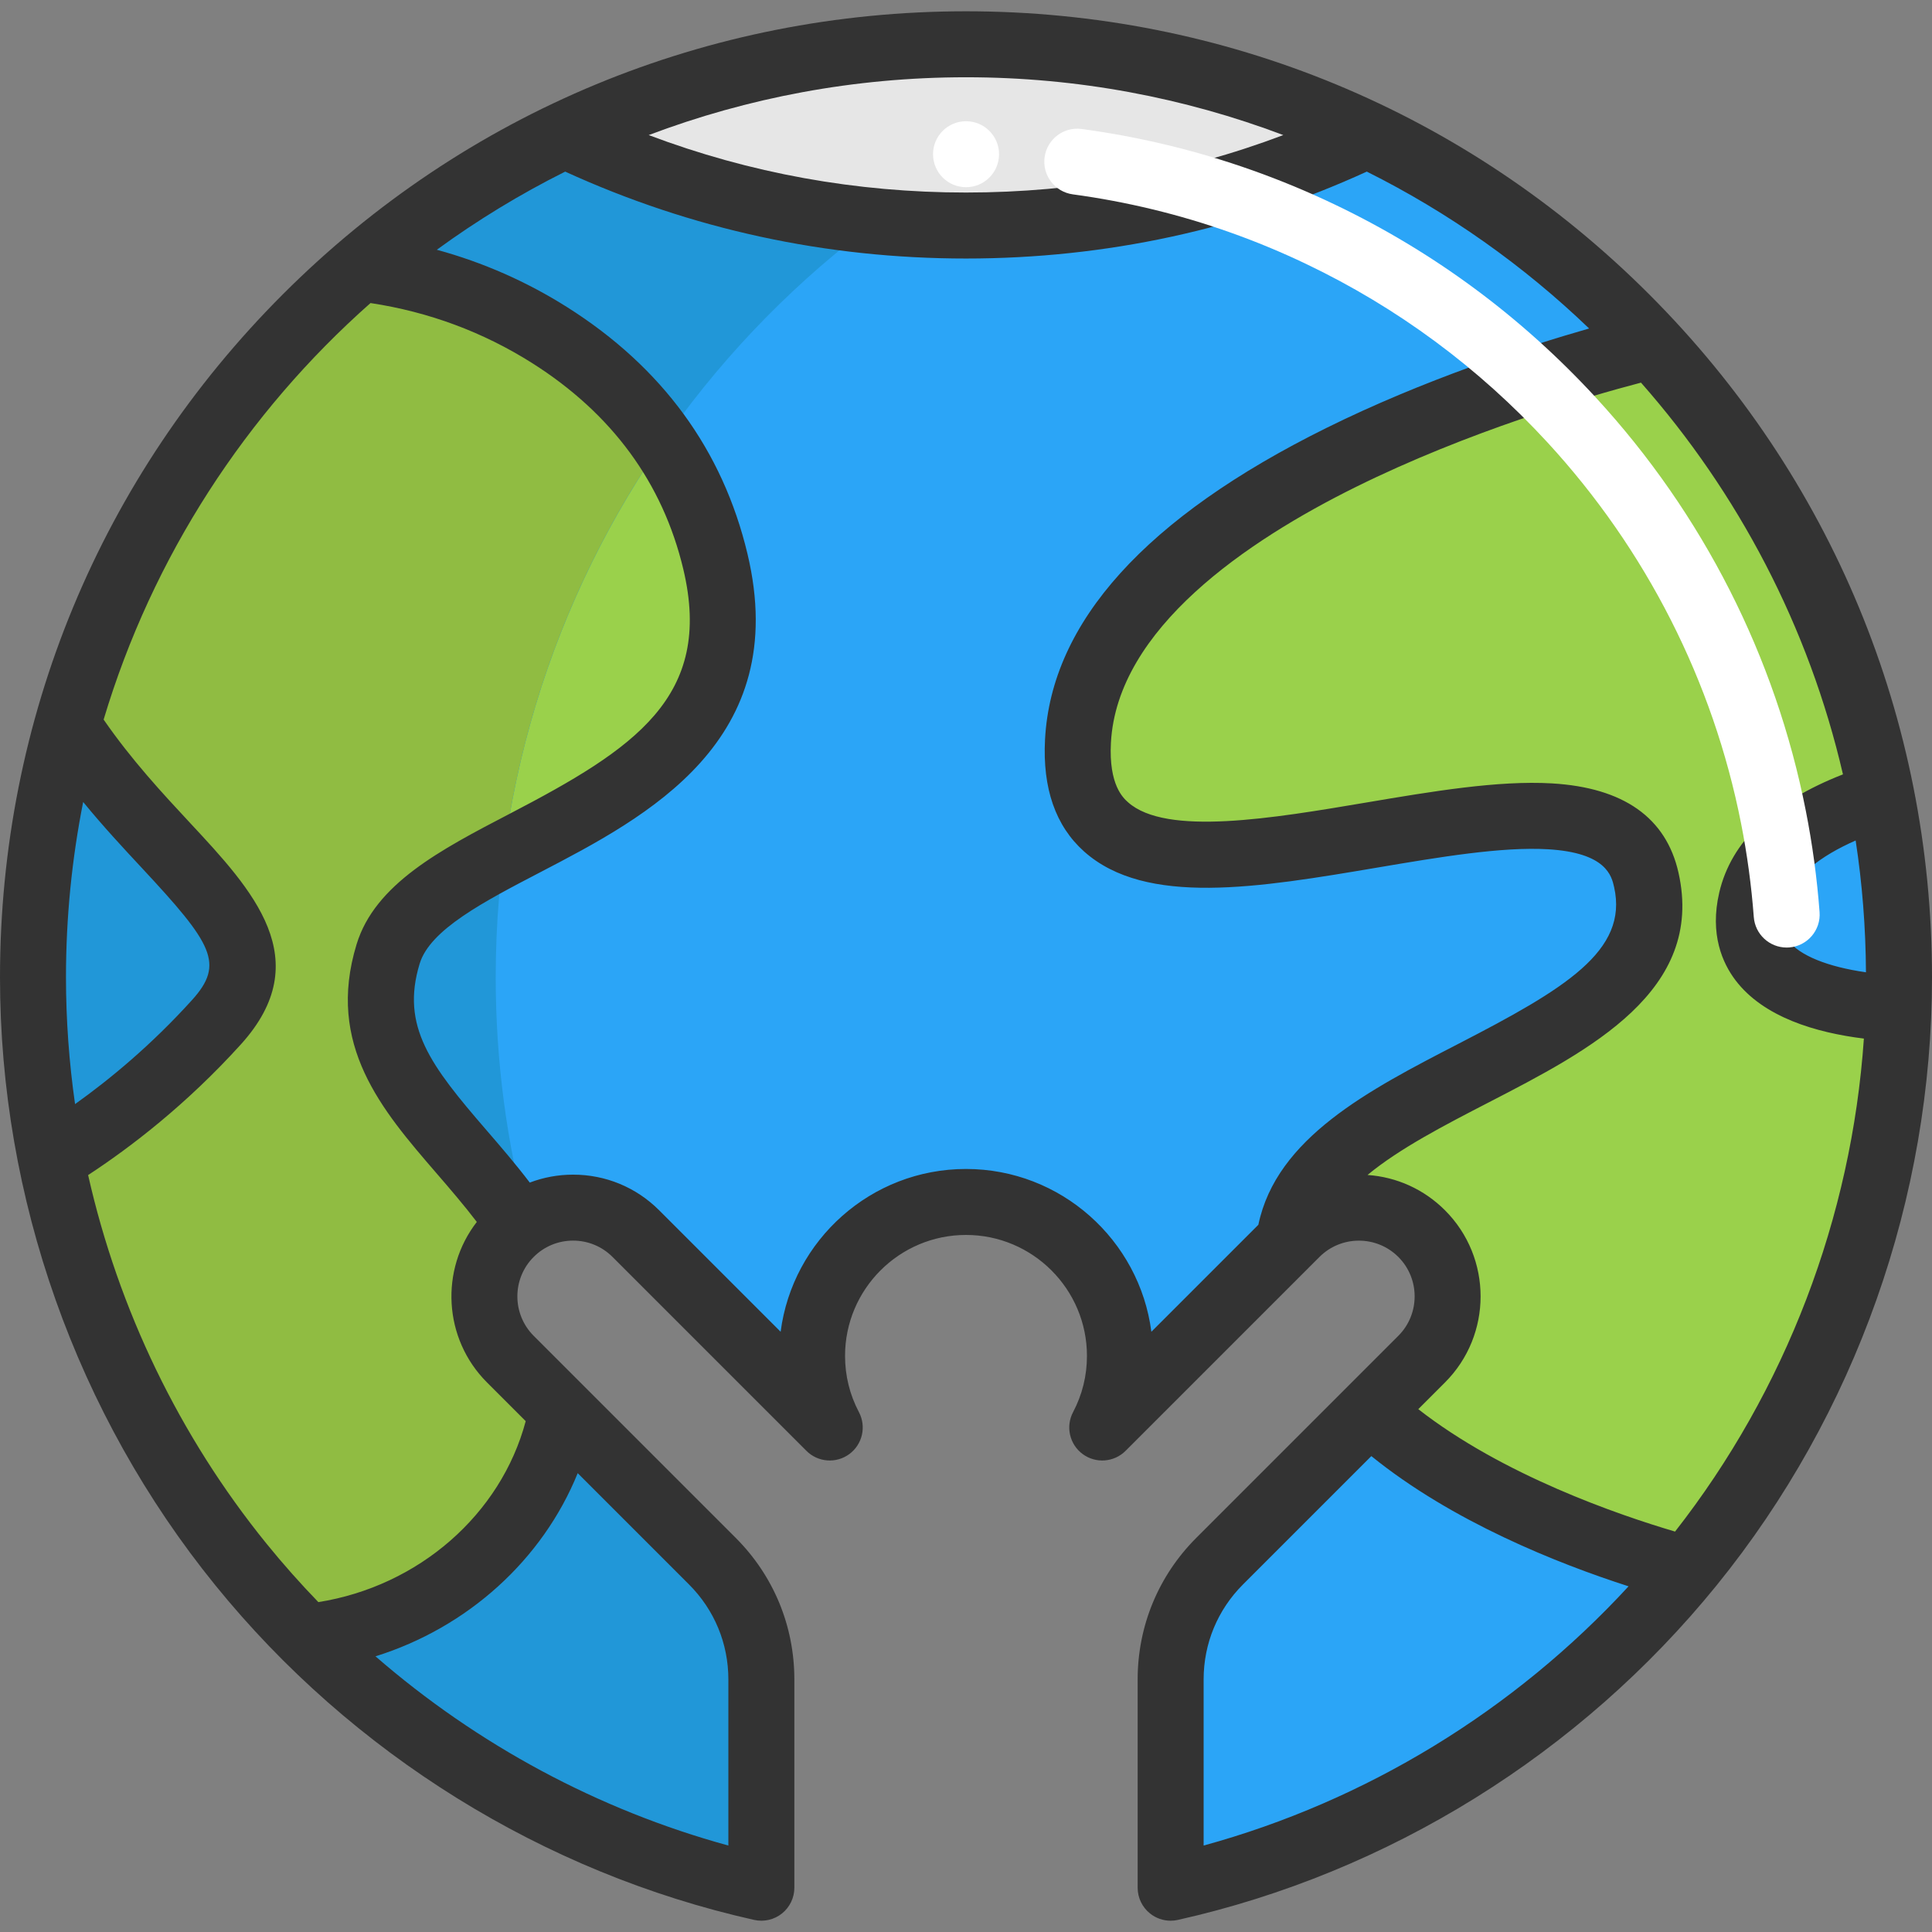 <?xml version="1.0" encoding="iso-8859-1"?>
<!-- Generator: Adobe Illustrator 19.0.0, SVG Export Plug-In . SVG Version: 6.00 Build 0)  -->
<svg version="1.1" id="Layer_1" xmlns="http://www.w3.org/2000/svg" xmlns:xlink="http://www.w3.org/1999/xlink" x="0px" y="0px"
	 viewBox="0 0 512.001 512.001" style="enable-background:new 0 0 512.001 512.001;" xml:space="preserve">
<rect x="0" y="0" width="512.001" height="512.001" fill="#808080" stroke="none"/>
<path style="fill:#2BA5F7;" d="M341.615,328.8l1.877-1.877c9.185-9.185,24.081-9.185,33.265,0c9.185,9.185,9.185,24.081,0,33.265
	l-13.754,13.754l-39.793,39.793c-8.311,8.299-12.973,19.57-12.973,31.331v55.202c54.677-12.227,102.5-42.567,136.873-84.399
	c33.452-40.69,54.164-92.278,56.006-148.634c0.093-2.727,0.14-5.478,0.14-8.241c0-16.458-1.608-32.543-4.686-48.092
	c-8.952-45.492-30.398-86.497-60.598-119.308c-21.272-23.113-46.879-42.159-75.541-55.843
	C330.204,20.343,294.107,11.73,256.004,11.73s-74.2,8.614-106.428,24.022c-19.675,9.383-37.916,21.307-54.292,35.34
	c-36.657,31.377-64.025,73.291-77.394,121.056c-5.968,21.26-9.15,43.686-9.15,66.846c0,16.528,1.62,32.683,4.721,48.313
	c9.686,48.896,33.79,92.605,67.696,126.511c32.543,32.531,74.107,56.041,120.613,66.449v-55.202
	c0-11.761-4.674-23.032-12.984-31.331l-39.863-39.863l-13.684-13.684c-9.185-9.185-9.185-24.081,0-33.265
	c0.804-0.804,1.655-1.55,2.553-2.203c4.161-3.124,9.126-4.686,14.08-4.686c6.014,0,12.04,2.296,16.633,6.889l51.39,51.378
	c-2.996-5.665-4.686-12.122-4.686-18.976c0-22.531,18.265-40.795,40.795-40.795s40.795,18.265,40.795,40.795
	c0,6.854-1.702,13.311-4.686,18.976l49.502-49.49V328.8z"/>
<path style="fill:#9AD14B;" d="M102.859,252.817c-9.266,30.34,17.181,45.586,34.932,71.904c-0.897,0.653-1.748,1.399-2.553,2.203
	c-9.185,9.185-9.185,24.081,0,33.265l13.684,13.684c-5.595,29.594-31.377,56.297-67.766,59.945
	C47.25,399.912,23.146,356.203,13.46,307.307h0.023c11.854-7.215,28.102-18.976,43.872-36.401
	c22.274-24.617-14.302-39.956-39.455-78.758h-0.012c13.369-47.765,40.737-89.679,77.394-121.056
	c17.728,2.075,34.967,7.973,50.388,17.717c10.817,6.842,21.528,16.038,29.967,28.335c6.108,8.858,11.003,19.314,13.952,31.657
	c10.945,45.924-26.75,62.032-56.099,77.557C118.828,234.109,106.251,241.721,102.859,252.817z"/>
<g>
	<path style="fill:#2197D8;" d="M314.329,499.312c-1.352,0.338-2.727,0.653-4.091,0.956v-2.11
		C311.602,498.555,312.954,498.939,314.329,499.312z"/>
	<path style="fill:#2197D8;" d="M131.369,258.983c0,22.274,2.926,43.861,8.404,64.41c-0.676,0.396-1.34,0.851-1.981,1.329
		c-0.897,0.653-1.748,1.399-2.553,2.203c-9.185,9.185-9.185,24.081,0,33.265l39.886,39.886c7.203,10.49,15.199,20.386,23.883,29.617
		c1.818,4.872,2.762,10.082,2.762,15.374v55.202c-46.506-10.409-88.071-33.918-120.613-66.449
		C47.25,399.912,23.146,356.203,13.46,307.307c-3.1-15.63-4.721-31.785-4.721-48.313c0-23.16,3.182-45.586,9.15-66.846
		c13.369-47.765,40.737-89.679,77.394-121.056c16.376-14.033,34.618-25.957,54.292-35.34
		c32.228-15.409,68.326-24.022,106.428-24.022c20.083,0,39.618,2.389,58.314,6.924C208.845,47.688,131.369,144.29,131.369,258.983z"
		/>
</g>
<path style="fill:#E6E6E6;" d="M362.433,35.752c-32.228,15.397-68.326,24.011-106.428,24.011s-74.2-8.614-106.428-24.011
	c32.228-15.409,68.326-24.022,106.428-24.022S330.204,20.343,362.433,35.752z"/>
<path style="fill:#9AD14B;" d="M498.571,210.903c-15.724,4.919-31.097,13.322-34.431,27.601
	c-5.548,23.813,24.419,28.055,38.977,28.731c-1.842,56.355-22.554,107.944-56.006,148.634
	c-14.465-3.881-57.498-17.006-84.108-41.926l13.754-13.754c9.185-9.185,9.185-24.081,0-33.265s-24.081-9.185-33.265,0l-1.877,1.877
	c5.502-43.662,105.135-49.012,94.68-95.612c-11.318-50.434-154.438,34.664-150.615-36.809
	c3.508-65.715,131.605-99.715,152.294-104.785C468.173,124.406,489.62,165.41,498.571,210.903z"/>
<path style="fill:#90BC42;" d="M135.239,360.189l13.684,13.684c-5.595,29.594-31.377,56.297-67.766,59.945
	C47.25,399.912,23.146,356.203,13.46,307.307h0.023c11.854-7.215,28.102-18.976,43.872-36.401
	c22.274-24.617-14.302-39.956-39.455-78.758h-0.012c13.369-47.765,40.737-89.679,77.394-121.056
	c17.728,2.075,34.967,7.973,50.388,17.717c10.817,6.842,21.528,16.038,29.967,28.335c-22.053,31.808-36.89,69.002-42.147,109.214
	c-14.663,7.751-27.239,15.362-30.631,26.459c-9.266,30.34,17.181,45.586,34.932,71.904c-0.897,0.653-1.748,1.399-2.553,2.203
	C126.054,336.109,126.054,351.005,135.239,360.189z"/>
<path style="fill:#333333;" d="M437.019,77.973C388.667,29.62,324.38,2.991,255.999,2.991S123.333,29.62,74.981,77.973
	C26.629,126.324,0,190.611,0,258.991c0,58.516,20.256,115.727,57.04,161.094c36.248,44.708,86.969,76.213,142.82,88.713
	c2.591,0.579,5.302-0.049,7.375-1.708c2.071-1.659,3.278-4.169,3.278-6.823v-55.204c0-14.17-5.518-27.492-15.539-37.513
	l-53.546-53.546c-5.761-5.763-5.761-15.137,0-20.9c2.792-2.792,6.503-4.328,10.449-4.328s7.658,1.537,10.449,4.328l51.385,51.385
	c3.057,3.057,7.889,3.42,11.368,0.856c3.479-2.564,4.563-7.287,2.548-11.111c-2.441-4.633-3.679-9.649-3.679-14.907
	c0-17.675,14.379-32.053,32.053-32.053s32.053,14.379,32.053,32.053c0,5.258-1.238,10.272-3.679,14.907
	c-2.015,3.824-0.931,8.547,2.548,11.111c3.48,2.564,8.311,2.202,11.368-0.856l51.385-51.385c5.761-5.761,15.137-5.761,20.9,0
	c5.761,5.763,5.761,15.137,0,20.9L317.03,407.55c-10.02,10.02-15.539,23.343-15.539,37.513v55.205c0,2.654,1.205,5.165,3.278,6.823
	c1.565,1.254,3.497,1.919,5.464,1.919c0.636,0,1.276-0.07,1.909-0.211c55.851-12.5,106.572-44.005,142.82-88.713
	c36.782-45.366,57.04-102.579,57.04-161.094C512,190.611,485.371,126.324,437.019,77.973z M494.5,257.668
	c-10.139-1.444-17.611-4.444-20.66-8.474c-1.056-1.395-2.329-3.816-1.19-8.7c1.894-8.111,10.221-13.847,19.117-17.754
	C493.512,234.138,494.435,245.804,494.5,257.668z M340.089,35.795c-26.759,10.111-54.958,15.228-84.088,15.228
	s-57.33-5.117-84.088-15.228c26.165-9.89,54.502-15.32,84.088-15.32C285.586,20.475,313.924,25.905,340.089,35.795z M17.484,258.991
	c0-15.894,1.577-31.425,4.556-46.457c5.3,6.471,10.632,12.202,15.586,17.52c18.754,20.133,21.956,25.362,13.244,34.989
	c-10.759,11.889-21.726,20.96-30.979,27.558C18.304,281.507,17.484,270.276,17.484,258.991z M193.026,445.063v44.026
	c-34.475-9.438-66.524-26.699-93.516-50.144c24.436-7.637,44.27-25.576,53.59-48.541l29.51,29.51
	C189.326,426.63,193.026,435.562,193.026,445.063z M139.319,376.622c-6.59,24.721-28.328,43.718-54.95,47.957
	c-4.793-4.958-9.386-10.125-13.749-15.504c-23.133-28.532-39.237-62.097-47.267-97.669c11.238-7.357,26.039-18.674,40.482-34.632
	c20.302-22.438,3.161-40.842-13.415-58.638c-7.358-7.899-15.595-16.775-22.956-27.441c12.927-43.181,37.781-81.253,70.725-110.384
	c15.405,2.332,29.791,7.664,42.807,15.889c21.15,13.371,34.639,31.751,40.086,54.629c8.062,33.83-12.952,47.618-45.933,64.79
	c-18.39,9.576-35.761,18.621-40.654,34.645c-8.151,26.687,6.732,43.925,21.127,60.595c3.599,4.168,7.281,8.443,10.737,12.965
	c-9.79,12.644-8.894,30.944,2.703,42.542L139.319,376.622z M256.001,309.79c-25.147,0-45.978,18.834-49.125,43.139l-32.188-32.187
	c-6.094-6.094-14.196-9.449-22.813-9.449c-3.987,0-7.861,0.727-11.48,2.103c-3.781-4.964-7.706-9.52-11.539-13.961
	c-14.671-16.991-22.724-27.414-17.639-44.061c2.752-9.011,16.963-16.411,32.008-24.245c28.145-14.655,66.692-34.726,54.866-84.35
	c-6.542-27.471-22.609-49.46-47.754-65.356c-10.775-6.808-22.351-11.896-34.576-15.235c10.703-7.807,22.077-14.744,34.021-20.71
	c33.399,15.27,69.107,23.031,106.219,23.031s72.819-7.76,106.219-23.032c21.724,10.851,41.574,24.914,58.915,41.575
	c-17.03,4.878-43.884,13.619-69.632,26.363c-47.812,23.666-72.896,51.424-74.555,82.502c-0.695,12.986,2.79,22.992,10.356,29.742
	c16.4,14.627,46.218,9.583,77.787,4.244c16.17-2.736,32.892-5.563,45.155-4.839c15.467,0.913,16.852,7.081,17.516,10.044
	c3.79,16.898-13.056,26.954-41.252,41.506c-23.729,12.248-48.216,24.901-53.031,47.964l-28.353,28.351
	C301.979,328.623,281.148,309.79,256.001,309.79z M318.974,489.089v-44.026c0-9.501,3.7-18.432,10.418-25.151l34.029-34.029
	c21.461,17.383,49.379,28.46,68.166,34.508C401.236,453.349,361.994,477.312,318.974,489.089z M443.91,405.884
	c-14.993-4.42-45.69-14.957-68.047-32.443l7.076-7.076c12.579-12.579,12.579-33.046,0-45.625c-5.552-5.552-12.772-8.822-20.53-9.361
	c8.537-7.06,20.441-13.204,32.12-19.232c26.864-13.866,57.314-29.581,50.292-60.871c-3.273-14.585-14.559-22.548-33.545-23.669
	c-14.253-0.84-31.967,2.156-49.101,5.054c-24.892,4.21-53.105,8.983-63.232-0.052c-1.269-1.133-5.134-4.58-4.536-15.761
	c1.617-30.278,36.16-53.564,64.852-67.766c29.784-14.742,61.225-23.901,75.62-27.679c25.732,29.174,44.469,64.659,53.525,103.814
	c-18.597,7.267-29.622,17.77-32.781,31.305c-2.588,11.103,0.896,18.756,4.274,23.221c7.452,9.849,21.368,13.932,34.052,15.493
	C490.689,322.667,473.232,368.409,443.91,405.884z"/>
<path style="fill:#FFFFFF;" d="M473.482,251.11c-4.529,0-8.362-3.494-8.708-8.084c-0.629-8.339-1.761-16.672-3.364-24.768
	c-7.411-37.665-25.153-72.591-51.31-101.009c-18.26-19.839-39.788-35.757-63.99-47.312c-13.038-6.23-26.722-11.094-40.674-14.458
	c-6.919-1.677-14.018-3.013-21.112-3.971c-4.785-0.646-8.139-5.049-7.493-9.833s5.043-8.142,9.833-7.493
	c7.69,1.039,15.389,2.486,22.881,4.303c15.124,3.646,29.965,8.921,44.099,15.675c26.221,12.518,49.544,29.762,69.319,51.248
	c28.341,30.791,47.567,68.643,55.598,109.464c1.736,8.77,2.963,17.803,3.645,26.837c0.364,4.814-3.245,9.011-8.059,9.375
	C473.925,251.102,473.703,251.11,473.482,251.11z M256.016,49.611c-4.829,0-8.748-3.914-8.748-8.742s3.908-8.742,8.736-8.742h0.012
	c4.828,0,8.742,3.914,8.742,8.742S260.844,49.611,256.016,49.611z"/>
<g>
</g>
<g>
</g>
<g>
</g>
<g>
</g>
<g>
</g>
<g>
</g>
<g>
</g>
<g>
</g>
<g>
</g>
<g>
</g>
<g>
</g>
<g>
</g>
<g>
</g>
<g>
</g>
<g>
</g>
</svg>
